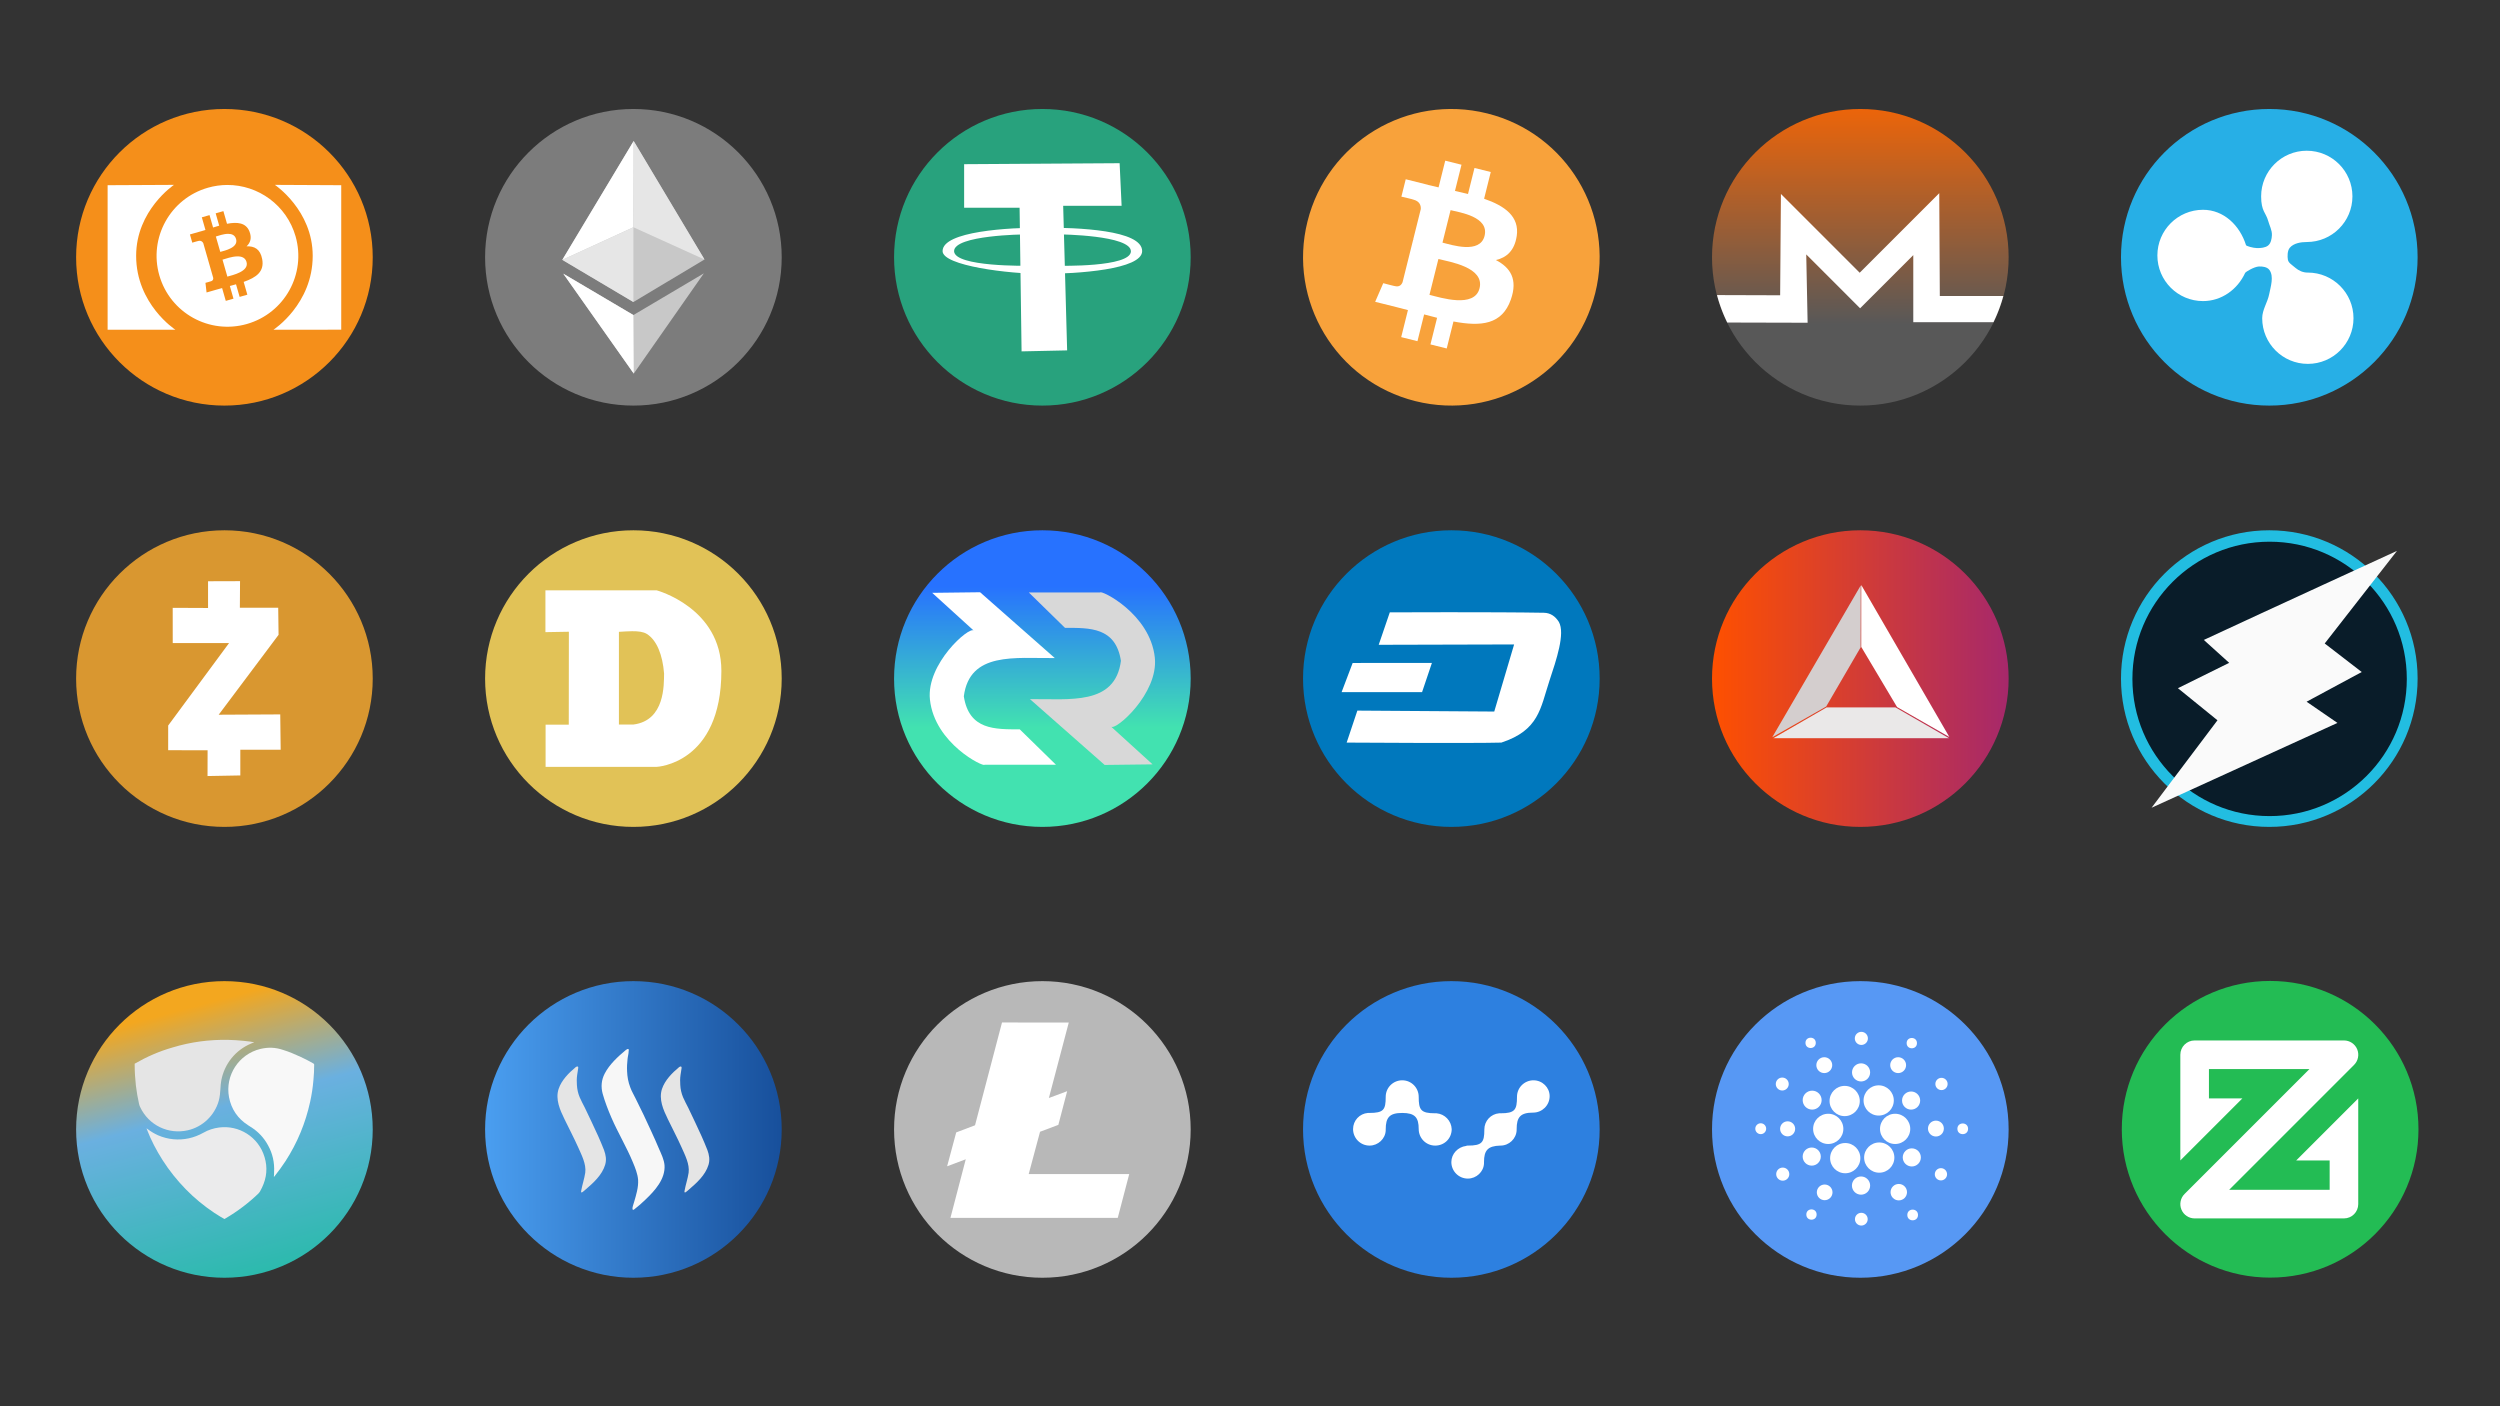 <?xml version='1.0' encoding='utf-8'?>
<svg xmlns:xlink="http://www.w3.org/1999/xlink" xmlns="http://www.w3.org/2000/svg" width="1920" height="1080" viewBox="0 0 508 285.75" version="1.1" id="svg8"><rect x="0" y="0" width="508" height="285.75" fill="#333333" stroke="none"/> <defs id="defs2"> <linearGradient id="linearGradient5650"> <stop style="stop-color:#4a9ef0;stop-opacity:1" offset="0" id="stop5646"/> <stop style="stop-color:#174f9b;stop-opacity:1" offset="1" id="stop5648"/> </linearGradient> <linearGradient id="linearGradient5620"> <stop style="stop-color:#fe5000;stop-opacity:1;" offset="0" id="stop5616"/> <stop style="stop-color:#a6286b;stop-opacity:1" offset="1" id="stop5618"/> </linearGradient> <linearGradient id="linearGradient5571"> <stop style="stop-color:#2772ff;stop-opacity:1" offset="0" id="stop5567"/> <stop style="stop-color:#42e2b0;stop-opacity:1" offset="1" id="stop5569"/> </linearGradient> <linearGradient id="linearGradient5519"> <stop style="stop-color:#fe6600;stop-opacity:1" offset="0" id="stop5515"/> <stop style="stop-color:#585858;stop-opacity:1" offset="1" id="stop5517"/> </linearGradient> <linearGradient id="linearGradient5489"> <stop style="stop-color:#f3a71f;stop-opacity:1" offset="0" id="stop5485"/> <stop style="stop-color:#6ab0e0;stop-opacity:1" offset="0.38" id="stop5513"/> <stop style="stop-color:#2cbaad;stop-opacity:1" offset="1" id="stop5487"/> </linearGradient> <linearGradient id="linearGradient-1" y2="100%" x2="50%" y1="-3.936%" x1="50%"> <stop id="stop252" offset="0%" stop-color="#FFFFFF"/> <stop id="stop254" offset="100%" stop-color="#F8F8F8"/> </linearGradient> <ellipse ry="78.586" rx="78.568" cy="78.586" cx="78.568" id="path-2"/> <filter id="filter-3" filterUnits="objectBoundingBox" height="139.4%" width="139.5%" y="-12.7%" x="-19.7%"> <feOffset id="feOffset258" result="shadowOffsetOuter1" in="SourceAlpha" dy="11" dx="0"/> <feGaussianBlur id="feGaussianBlur260" result="shadowBlurOuter1" in="shadowOffsetOuter1" stdDeviation="8.5"/> <feComposite id="feComposite262" result="shadowBlurOuter1" operator="out" in2="SourceAlpha" in="shadowBlurOuter1"/> <feColorMatrix id="feColorMatrix264" in="shadowBlurOuter1" type="matrix" values="0 0 0 0 0 0 0 0 0 0 0 0 0 0 0 0 0 0 0.03 0"/> </filter> <linearGradient id="linearGradient-4" y2="100%" x2="50%" y1="0%" x1="50%"> <stop id="stop267" offset="0%" stop-color="#F8F8F8"/> <stop id="stop269" offset="100%" stop-color="#FFFFFF"/> </linearGradient> <ellipse ry="67.359" rx="67.344" cy="78.359" cx="78.344" id="path-5"/> <filter id="filter-6" filterUnits="objectBoundingBox" height="103.0%" width="101.5%" y="-0.7%" x="-0.7%"> <feOffset id="feOffset273" result="shadowOffsetOuter1" in="SourceAlpha" dy="2" dx="0"/> <feComposite id="feComposite275" result="shadowOffsetOuter1" operator="out" in2="SourceAlpha" in="shadowOffsetOuter1"/> <feColorMatrix id="feColorMatrix277" in="shadowOffsetOuter1" type="matrix" values="0 0 0 0 1 0 0 0 0 1 0 0 0 0 1 0 0 0 0.181 0"/> </filter> <ellipse ry="78.586" rx="78.568" cy="78.586" cx="78.568" id="path-7"/> <filter id="filter-8" filterUnits="objectBoundingBox" height="139.4%" width="139.5%" y="-12.7%" x="-19.7%"> <feOffset id="feOffset281" result="shadowOffsetOuter1" in="SourceAlpha" dy="11" dx="0"/> <feGaussianBlur id="feGaussianBlur283" result="shadowBlurOuter1" in="shadowOffsetOuter1" stdDeviation="8.5"/> <feComposite id="feComposite285" result="shadowBlurOuter1" operator="out" in2="SourceAlpha" in="shadowBlurOuter1"/> <feColorMatrix id="feColorMatrix287" in="shadowBlurOuter1" type="matrix" values="0 0 0 0 0 0 0 0 0 0 0 0 0 0 0 0 0 0 0.03 0"/> </filter> <ellipse ry="67.359" rx="67.344" cy="78.586" cx="78.568" id="path-9"/> <filter id="filter-10" filterUnits="objectBoundingBox" height="103.0%" width="101.5%" y="-0.7%" x="-0.7%"> <feOffset id="feOffset291" result="shadowOffsetOuter1" in="SourceAlpha" dy="2" dx="0"/> <feComposite id="feComposite293" result="shadowOffsetOuter1" operator="out" in2="SourceAlpha" in="shadowOffsetOuter1"/> <feColorMatrix id="feColorMatrix295" in="shadowOffsetOuter1" type="matrix" values="0 0 0 0 1 0 0 0 0 1 0 0 0 0 1 0 0 0 0.181 0"/> </filter> <ellipse ry="78.586" rx="78.568" cy="78.586" cx="78.568" id="path-11"/> <filter id="filter-12" filterUnits="objectBoundingBox" height="139.4%" width="139.5%" y="-12.7%" x="-19.7%"> <feOffset id="feOffset299" result="shadowOffsetOuter1" in="SourceAlpha" dy="11" dx="0"/> <feGaussianBlur id="feGaussianBlur301" result="shadowBlurOuter1" in="shadowOffsetOuter1" stdDeviation="8.5"/> <feComposite id="feComposite303" result="shadowBlurOuter1" operator="out" in2="SourceAlpha" in="shadowBlurOuter1"/> <feColorMatrix id="feColorMatrix305" in="shadowBlurOuter1" type="matrix" values="0 0 0 0 0 0 0 0 0 0 0 0 0 0 0 0 0 0 0.03 0"/> </filter> <ellipse ry="67.359" rx="67.344" cy="78.609" cx="78.594" id="path-13"/> <filter id="filter-14" filterUnits="objectBoundingBox" height="103.0%" width="101.5%" y="-0.7%" x="-0.7%"> <feOffset id="feOffset309" result="shadowOffsetOuter1" in="SourceAlpha" dy="2" dx="0"/> <feComposite id="feComposite311" result="shadowOffsetOuter1" operator="out" in2="SourceAlpha" in="shadowOffsetOuter1"/> <feColorMatrix id="feColorMatrix313" in="shadowOffsetOuter1" type="matrix" values="0 0 0 0 1 0 0 0 0 1 0 0 0 0 1 0 0 0 0.181 0"/> </filter> <ellipse ry="78.586" rx="78.568" cy="78.586" cx="78.568" id="path-15"/> <filter id="filter-16" filterUnits="objectBoundingBox" height="139.4%" width="139.5%" y="-12.7%" x="-19.7%"> <feOffset id="feOffset317" result="shadowOffsetOuter1" in="SourceAlpha" dy="11" dx="0"/> <feGaussianBlur id="feGaussianBlur319" result="shadowBlurOuter1" in="shadowOffsetOuter1" stdDeviation="8.5"/> <feComposite id="feComposite321" result="shadowBlurOuter1" operator="out" in2="SourceAlpha" in="shadowBlurOuter1"/> <feColorMatrix id="feColorMatrix323" in="shadowBlurOuter1" type="matrix" values="0 0 0 0 0 0 0 0 0 0 0 0 0 0 0 0 0 0 0.03 0"/> </filter> <ellipse ry="67.359" rx="67.344" cy="78.609" cx="78.594" id="path-17"/> <filter id="filter-18" filterUnits="objectBoundingBox" height="103.0%" width="101.5%" y="-0.7%" x="-0.7%"> <feOffset id="feOffset327" result="shadowOffsetOuter1" in="SourceAlpha" dy="2" dx="0"/> <feComposite id="feComposite329" result="shadowOffsetOuter1" operator="out" in2="SourceAlpha" in="shadowOffsetOuter1"/> <feColorMatrix id="feColorMatrix331" in="shadowOffsetOuter1" type="matrix" values="0 0 0 0 1 0 0 0 0 1 0 0 0 0 1 0 0 0 0.181 0"/> </filter> <ellipse ry="78.586" rx="78.568" cy="78.586" cx="78.568" id="path-19"/> <filter id="filter-20" filterUnits="objectBoundingBox" height="139.4%" width="139.5%" y="-12.7%" x="-19.7%"> <feOffset id="feOffset335" result="shadowOffsetOuter1" in="SourceAlpha" dy="11" dx="0"/> <feGaussianBlur id="feGaussianBlur337" result="shadowBlurOuter1" in="shadowOffsetOuter1" stdDeviation="8.5"/> <feComposite id="feComposite339" result="shadowBlurOuter1" operator="out" in2="SourceAlpha" in="shadowBlurOuter1"/> <feColorMatrix id="feColorMatrix341" in="shadowBlurOuter1" type="matrix" values="0 0 0 0 0 0 0 0 0 0 0 0 0 0 0 0 0 0 0.03 0"/> </filter> <ellipse ry="67.359" rx="67.344" cy="78.609" cx="78.594" id="path-21"/> <filter id="filter-22" filterUnits="objectBoundingBox" height="103.0%" width="101.5%" y="-0.7%" x="-0.7%"> <feOffset id="feOffset345" result="shadowOffsetOuter1" in="SourceAlpha" dy="2" dx="0"/> <feComposite id="feComposite347" result="shadowOffsetOuter1" operator="out" in2="SourceAlpha" in="shadowOffsetOuter1"/> <feColorMatrix id="feColorMatrix349" in="shadowOffsetOuter1" type="matrix" values="0 0 0 0 1 0 0 0 0 1 0 0 0 0 1 0 0 0 0.181 0"/> </filter> <ellipse ry="67.359" rx="67.344" cy="67.359" cx="67.344" id="path-23"/> <filter id="filter-24" filterUnits="objectBoundingBox" height="103.0%" width="101.5%" y="-0.7%" x="-0.7%"> <feOffset id="feOffset353" result="shadowOffsetOuter1" in="SourceAlpha" dy="2" dx="0"/> <feComposite id="feComposite355" result="shadowOffsetOuter1" operator="out" in2="SourceAlpha" in="shadowOffsetOuter1"/> <feColorMatrix id="feColorMatrix357" in="shadowOffsetOuter1" type="matrix" values="0 0 0 0 1 0 0 0 0 1 0 0 0 0 1 0 0 0 0.181 0"/> </filter> <ellipse ry="78.586" rx="78.568" cy="78.586" cx="78.568" id="path-25"/> <filter id="filter-26" filterUnits="objectBoundingBox" height="139.4%" width="139.5%" y="-12.7%" x="-19.7%"> <feOffset id="feOffset361" result="shadowOffsetOuter1" in="SourceAlpha" dy="11" dx="0"/> <feGaussianBlur id="feGaussianBlur363" result="shadowBlurOuter1" in="shadowOffsetOuter1" stdDeviation="8.5"/> <feComposite id="feComposite365" result="shadowBlurOuter1" operator="out" in2="SourceAlpha" in="shadowBlurOuter1"/> <feColorMatrix id="feColorMatrix367" in="shadowBlurOuter1" type="matrix" values="0 0 0 0 0 0 0 0 0 0 0 0 0 0 0 0 0 0 0.03 0"/> </filter> <ellipse ry="67.359" rx="67.344" cy="78.609" cx="78.594" id="path-27"/> <filter id="filter-28" filterUnits="objectBoundingBox" height="103.0%" width="101.5%" y="-0.7%" x="-0.7%"> <feOffset id="feOffset371" result="shadowOffsetOuter1" in="SourceAlpha" dy="2" dx="0"/> <feComposite id="feComposite373" result="shadowOffsetOuter1" operator="out" in2="SourceAlpha" in="shadowOffsetOuter1"/> <feColorMatrix id="feColorMatrix375" in="shadowOffsetOuter1" type="matrix" values="0 0 0 0 1 0 0 0 0 1 0 0 0 0 1 0 0 0 0.181 0"/> </filter> <linearGradient id="linearGradient-29" y2="187.829%" x2="50%" y1="0%" x1="50%"> <stop id="stop378" offset="0%" stop-color="#EEEEEE"/> <stop id="stop380" offset="100%" stop-color="#FFFFFF"/> </linearGradient> <ellipse ry="67.359" rx="67.344" cy="194.78" cx="80.251" id="path-30"/> <filter id="filter-31" filterUnits="objectBoundingBox" height="103.0%" width="101.5%" y="-0.7%" x="-0.7%"> <feOffset id="feOffset384" result="shadowOffsetOuter1" in="SourceAlpha" dy="2" dx="0"/> <feComposite id="feComposite386" result="shadowOffsetOuter1" operator="out" in2="SourceAlpha" in="shadowOffsetOuter1"/> <feColorMatrix id="feColorMatrix388" in="shadowOffsetOuter1" type="matrix" values="0 0 0 0 1 0 0 0 0 1 0 0 0 0 1 0 0 0 0.181 0"/> </filter> <ellipse ry="78.586" rx="78.568" cy="78.586" cx="78.568" id="path-32"/> <filter id="filter-33" filterUnits="objectBoundingBox" height="139.4%" width="139.5%" y="-12.7%" x="-19.7%"> <feOffset id="feOffset392" result="shadowOffsetOuter1" in="SourceAlpha" dy="11" dx="0"/> <feGaussianBlur id="feGaussianBlur394" result="shadowBlurOuter1" in="shadowOffsetOuter1" stdDeviation="8.5"/> <feComposite id="feComposite396" result="shadowBlurOuter1" operator="out" in2="SourceAlpha" in="shadowBlurOuter1"/> <feColorMatrix id="feColorMatrix398" in="shadowBlurOuter1" type="matrix" values="0 0 0 0 0 0 0 0 0 0 0 0 0 0 0 0 0 0 0.03 0"/> </filter> <ellipse ry="67.359" rx="67.344" cy="78.609" cx="78.594" id="path-34"/> <filter id="filter-35" filterUnits="objectBoundingBox" height="103.0%" width="101.5%" y="-0.7%" x="-0.7%"> <feOffset id="feOffset402" result="shadowOffsetOuter1" in="SourceAlpha" dy="2" dx="0"/> <feComposite id="feComposite404" result="shadowOffsetOuter1" operator="out" in2="SourceAlpha" in="shadowOffsetOuter1"/> <feColorMatrix id="feColorMatrix406" in="shadowOffsetOuter1" type="matrix" values="0 0 0 0 1 0 0 0 0 1 0 0 0 0 1 0 0 0 0.181 0"/> </filter> <linearGradient id="linearGradient-36" y2="-34.868%" x2="146.056%" y1="100%" x1="0%"> <stop id="stop409" offset="0%" stop-color="#00FFC8"/> <stop id="stop411" offset="100%" stop-color="#0072FF"/> </linearGradient> <linearGradient id="linearGradient-37" y2="-34.868%" x2="146.056%" y1="118.099%" x1="-18.034%"> <stop id="stop414" offset="0%" stop-color="#00FFC8"/> <stop id="stop416" offset="100%" stop-color="#0072FF"/> </linearGradient> <linearGradient id="linearGradient-38" y2="-34.868%" x2="146.056%" y1="93.503%" x1="6.025%"> <stop id="stop419" offset="0%" stop-color="#00FFC8"/> <stop id="stop421" offset="100%" stop-color="#0072FF"/> </linearGradient> <linearGradient id="linearGradient-39" y2="100%" x2="0%" y1="0%" x1="100%"> <stop id="stop424" offset="0%" stop-color="#0000FF"/> <stop id="stop426" offset="100%" stop-color="#FF00FF"/> </linearGradient> <linearGradient id="linearGradient-40" y2="0%" x2="100%" y1="107.574%" x1="-14.268%"> <stop id="stop429" offset="0%" stop-color="#02FDFF"/> <stop id="stop431" offset="100%" stop-color="#FF02FF"/> </linearGradient> <linearGradient id="linearGradient-41" y2="0%" x2="100%" y1="125.337%" x1="-32.727%"> <stop id="stop434" offset="0%" stop-color="#6F00FF"/> <stop id="stop436" offset="100%" stop-color="#FF0064"/> </linearGradient> <linearGradient id="linearGradient-42" y2="0%" x2="121.282%" y1="144.215%" x1="-47.019%"> <stop id="stop439" offset="0%" stop-color="#6F00FF"/> <stop id="stop441" offset="100%" stop-color="#FF0064"/> </linearGradient> <linearGradient id="linearGradient-43" y2="17.569%" x2="100%" y1="171.192%" x1="-63.079%"> <stop id="stop444" offset="0%" stop-color="#6F00FF"/> <stop id="stop446" offset="100%" stop-color="#F8006C"/> <stop id="stop448" offset="100%" stop-color="#FF0064"/> </linearGradient> <linearGradient id="linearGradient-44" y2="100%" x2="-5.827%" y1="-36.317%" x1="135.701%"> <stop id="stop451" offset="0%" stop-color="#00FFFF"/> <stop id="stop453" offset="100%" stop-color="#0000FF"/> </linearGradient> <linearGradient id="linearGradient-45" y2="7.142%" x2="100%" y1="141.607%" x1="-41.087%"> <stop id="stop456" offset="0%" stop-color="#FFFF00"/> <stop id="stop458" offset="100%" stop-color="#FF00FF"/> </linearGradient> <linearGradient xlink:href="#linearGradient5489" id="linearGradient5491" x1="1058.965" y1="244.544" x2="1087.955" y2="353.308" gradientUnits="userSpaceOnUse" gradientTransform="matrix(0.496,0,0,0.496,-484.369,94.055)"/> <linearGradient xlink:href="#linearGradient5519" id="linearGradient5521" x1="410.866" y1="-11.352" x2="410.866" y2="106.416" gradientUnits="userSpaceOnUse" gradientTransform="matrix(0.418,0,0,0.418,207.049,32.72)"/> <linearGradient xlink:href="#linearGradient5571" id="linearGradient5573" x1="1047.478" y1="-108.127" x2="1047.478" y2="-50.348" gradientUnits="userSpaceOnUse" gradientTransform="matrix(0.496,0,0,0.496,-308.227,184.068)"/> <linearGradient xlink:href="#linearGradient5620" id="linearGradient5622" x1="804.109" y1="298.012" x2="925.652" y2="298.012" gradientUnits="userSpaceOnUse" gradientTransform="matrix(0.496,0,0,0.496,-50.861,1.361)"/> <linearGradient xlink:href="#linearGradient5650" id="linearGradient5652" x1="878.256" y1="487.413" x2="999.799" y2="487.413" gradientUnits="userSpaceOnUse" gradientTransform="matrix(0.496,0,0,0.496,-336.941,-0.948)"/> </defs>  <g id="layer1" transform="translate(0,-11.25)"> <circle style="opacity:1;fill:#d99730;fill-opacity:1;stroke:none;stroke-width:0.067;stroke-miterlimit:4;stroke-dasharray:none;stroke-opacity:1" id="path1812" cx="45.603" cy="149.14" r="30.136"/> <path style="fill:#ffffff;fill-opacity:1;stroke:none;stroke-width:0.082;stroke-linecap:butt;stroke-linejoin:miter;stroke-miterlimit:4;stroke-dasharray:none;stroke-opacity:1" d="m 42.275,129.36 v 5.433 l -7.182,-0.032 0.006,7.159 11.442,0.003 -12.366,16.749 -0.004,5.023 8.011,0.006 -0.013,5.24 6.663,-0.122 v -5.228 h 8.2 l -0.087,-7.176 -12.508,0.065 12.167,-16.233 -0.072,-5.508 h -7.792 l 0.036,-5.4 z" id="path1005"/> <circle r="30.136" cy="149.14" cx="378.018" id="circle1814" style="opacity:1;fill:url(#linearGradient5622);fill-opacity:1;stroke:none;stroke-width:0.067;stroke-miterlimit:4;stroke-dasharray:none;stroke-opacity:1"/> <g id="g1354" transform="matrix(0.496,0,0,0.496,-50.861,-2.124)"> <path id="polygon980" d="m 850.885,316.758 -21.87,12.637 h 71.981 l -21.942,-12.637 z" style="fill:#eae8e8;fill-opacity:1;stroke-width:0.57"/> <path id="polygon982" d="m 865.065,266.629 -0.007,25.367 14.672,24.636 21.425,12.268 z" style="fill:#ffffff;fill-opacity:1;stroke-width:0.57"/> <path id="polygon984" d="m 864.848,266.8 -36.243,62.186 22.081,-12.573 14.107,-24.227 z" style="fill:#d4cece;fill-opacity:1;stroke-width:0.57"/> </g> <g id="g1718"/> <circle style="opacity:1;fill:#0078bd;fill-opacity:1;stroke:none;stroke-width:0.067;stroke-miterlimit:4;stroke-dasharray:none;stroke-opacity:1" id="circle2027" cx="294.914" cy="149.14" r="30.136"/> <g id="g1729" transform="translate(-12.386,6.1331946e-6)"> <path style="fill:#ffffff;fill-opacity:1;stroke:none;stroke-width:0.245px;stroke-linecap:butt;stroke-linejoin:miter;stroke-opacity:1" d="m 294.793,135.678 -2.255,6.596 27.516,-0.074 -4.037,13.636 -27.816,-0.191 -2.175,6.5 c 0,0 25.997,0.169 31.438,0 7.653,-2.515 7.927,-6.965 9.756,-12.532 1.429,-4.318 3.239,-9.638 1.93,-11.986 -0.718,-1.143 -1.71,-1.839 -3.049,-1.864 -9.945,-0.184 -31.308,-0.084 -31.308,-0.084 z" id="path1988"/> <path id="path1990" d="m 287.245,145.966 -2.246,5.926 h 16.351 l 2.002,-5.938 z" style="fill:#ffffff;fill-opacity:1;stroke:none;stroke-width:0.245px;stroke-linecap:butt;stroke-linejoin:miter;stroke-opacity:1"/> </g> <circle style="opacity:1;fill:url(#linearGradient5573);fill-opacity:1;stroke:none;stroke-width:0.067;stroke-miterlimit:4;stroke-dasharray:none;stroke-opacity:1" id="circle1816-5" cx="211.811" cy="149.14" r="30.136"/> <path style="fill:#ffffff;fill-opacity:1;stroke:none;stroke-width:0.463px;stroke-linecap:butt;stroke-linejoin:miter;stroke-opacity:1" d="m 199.154,131.594 15.183,13.375 c -8.053,0.08 -17.304,-1.338 -18.488,7.772 1.054,6.862 6.34,6.71 11.366,6.71 l 7.349,7.189 h -14.506 c -0.065,0.577 -10.143,-4.26 -11.097,-13.245 -0.771,-7.261 8.003,-14.929 8.893,-14.011 l -8.435,-7.669 z" id="path2029"/> <path id="path2031" d="m 224.467,166.687 -15.183,-13.375 c 8.052,-0.08 17.303,1.338 18.488,-7.772 -1.054,-6.862 -6.34,-6.71 -11.365,-6.71 l -7.349,-7.189 h 14.506 c 0.065,-0.577 10.143,4.26 11.098,13.245 0.771,7.261 -8.003,14.929 -8.893,14.011 l 8.435,7.669 z" style="fill:#d8d8d8;fill-opacity:1;stroke:none;stroke-width:0.463px;stroke-linecap:butt;stroke-linejoin:miter;stroke-opacity:1"/> <circle r="30.136" cy="63.531" cx="211.811" id="circle2149" style="opacity:1;fill:#28a27d;fill-opacity:1;stroke:none;stroke-width:0.067;stroke-miterlimit:4;stroke-dasharray:none;stroke-opacity:1"/> <path style="opacity:1;fill:#ffffff;fill-opacity:1;stroke:none;stroke-width:1.039;stroke-miterlimit:4;stroke-dasharray:none;stroke-opacity:1" d="m 211.961,57.494 c -6.993,-0.012 -20.427,0.749 -20.427,4.779 0,2.973 13.445,4.642 20.427,4.631 6.884,-0.012 20.125,-0.874 20.125,-4.631 1.1e-4,-4.325 -13.23,-4.768 -20.125,-4.779 z m -3.795,1.389 c -0.272,1.022 0.672,4.703 0.672,6.367 0,0 -14.881,0.28 -14.971,-2.963 0,-3.277 14.298,-3.404 14.298,-3.404 z m 7.314,0 c 0,0 14.323,0.15 14.323,3.447 -0.089,3.263 -14.618,2.92 -14.618,2.92 0,-1.674 0.567,-5.339 0.295,-6.367 z" id="path2502"/> <path style="fill:#ffffff;fill-opacity:1;stroke:none;stroke-width:1.457px;stroke-linecap:butt;stroke-linejoin:miter;stroke-opacity:1" d="m 195.911,44.613 v 8.855 h 11.27 l 0.403,29.182 9.258,-0.201 -0.805,-29.383 h 11.874 l -0.403,-8.654 z" id="path2496"/> <circle style="opacity:1;fill:#e1c257;fill-opacity:1;stroke:none;stroke-width:0.067;stroke-miterlimit:4;stroke-dasharray:none;stroke-opacity:1" id="circle1816-2" cx="128.707" cy="149.14" r="30.136"/> <path style="fill:#ffffff;fill-opacity:1;stroke:none;stroke-width:0.218px;stroke-linecap:butt;stroke-linejoin:miter;stroke-opacity:1" d="m 110.83,131.206 v 8.497 l 4.766,-0.085 -0.021,18.887 h -4.711 v 8.569 h 22.577 c 0,0 13.143,-0.589 13.143,-19.513 0,-12.807 -13.143,-16.355 -13.143,-16.355 z m 17.591,8.306 c 1.301,-0.01 2.31,0.116 3.017,0.557 2.005,1.251 3.205,4.236 3.502,8.034 -0.041,2.238 0.217,9.536 -6.213,10.369 h -2.963 v -18.832 c 0.99,-0.066 1.876,-0.121 2.657,-0.127 z" id="path2541"/> <circle style="opacity:1;fill:#7c7c7c;fill-opacity:1;stroke:none;stroke-width:0.067;stroke-miterlimit:4;stroke-dasharray:none;stroke-opacity:1" id="circle2151" cx="128.707" cy="63.531" r="30.136"/> <path style="fill:#c8c8c8;fill-opacity:1;stroke:none;stroke-width:0.187px;stroke-linecap:butt;stroke-linejoin:miter;stroke-opacity:1" d="m 128.761,39.902 -14.5,24.149 14.448,8.57 14.445,-8.641 z" id="path2529"/> <path style="fill:#c8c8c8;fill-opacity:1;stroke:none;stroke-width:0.187px;stroke-linecap:butt;stroke-linejoin:miter;stroke-opacity:1" d="m 114.461,66.86 14.318,20.301 14.245,-20.369 -14.318,8.477 z" id="path2531"/> <path style="fill:#ffffff;fill-opacity:1;stroke:none;stroke-width:0.187px;stroke-linecap:butt;stroke-linejoin:miter;stroke-opacity:1" d="m 128.706,75.269 0.073,11.892 -14.318,-20.301 z" id="path2533"/> <path style="fill:#ffffff;fill-opacity:1;stroke:none;stroke-width:0.187px;stroke-linecap:butt;stroke-linejoin:miter;stroke-opacity:1" d="m 128.708,57.428 -14.448,6.623 14.5,-24.149 z" id="path2535"/> <path style="fill:#e6e6e6;fill-opacity:1;stroke:none;stroke-width:0.187px;stroke-linecap:butt;stroke-linejoin:miter;stroke-opacity:1" d="M 128.708,57.428 V 72.621 L 114.26,64.051 Z" id="path2537"/> <path style="fill:#e6e6e6;fill-opacity:1;stroke:none;stroke-width:0.187px;stroke-linecap:butt;stroke-linejoin:miter;stroke-opacity:1" d="m 128.708,57.428 14.445,6.552 -14.392,-24.078 z" id="path2539"/> <circle r="30.136" cy="63.531" cx="378.018" id="circle2609" style="opacity:1;fill:url(#linearGradient5521);fill-opacity:1;stroke:none;stroke-width:0.067;stroke-miterlimit:4;stroke-dasharray:none;stroke-opacity:1"/> <path style="fill:#ffffff;fill-opacity:1;stroke:none;stroke-width:0.381px;stroke-linecap:butt;stroke-linejoin:miter;stroke-opacity:1" d="m 394.059,50.499 -16.17,16.17 -16.005,-16.004 -0.158,20.585 -12.831,-0.041 a 30.136,30.136 0 0 0 2.082,5.579 l 16.33,0.043 -0.278,-13.883 10.946,10.946 10.804,-10.804 v 13.632 h 16.294 a 30.136,30.136 0 0 0 2.002,-5.327 h -12.905 z" id="path2607-6"/> <ellipse cy="63.531" cx="461.122" id="circle1067" style="opacity:1;fill:#27afe6;fill-opacity:1;stroke:none;stroke-width:0.067;stroke-miterlimit:4;stroke-dasharray:none;stroke-opacity:1" rx="30.136" ry="30.136"/> <path style="opacity:1;fill:#ffffff;fill-opacity:1;stroke:none;stroke-width:1.077;stroke-miterlimit:4;stroke-dasharray:none;stroke-opacity:1" d="m 468.739,41.876 c -5.122,-2.68e-4 -9.276,4.151 -9.276,9.273 3.6e-4,3.047 0.972,3.311 1.428,4.975 0.266,0.97 0.811,1.915 0.761,2.92 -0.037,0.744 -0.201,1.632 -0.776,2.096 -0.56,0.452 -1.502,0.535 -2.282,0.519 -0.761,-0.015 -2.146,-0.407 -2.205,-0.596 -1.257,-4.019 -4.523,-7.182 -8.734,-7.185 -5.123,-2.71e-4 -9.276,4.153 -9.276,9.276 -2.9e-4,5.123 4.153,9.276 9.276,9.276 3.762,-0.002 7.009,-2.339 8.575,-5.759 0.067,-0.146 1.757,-1.216 2.772,-1.271 0.754,-0.042 1.711,0.098 2.15,0.713 0.946,1.322 0.237,3.407 -0.045,4.877 -0.328,1.712 -1.424,3.181 -1.428,4.924 -2.4e-4,5.123 4.153,9.276 9.276,9.276 5.123,2.64e-4 9.276,-4.153 9.276,-9.276 2.9e-4,-5.123 -4.153,-9.276 -9.276,-9.276 -0.957,0.021 -1.853,-0.394 -2.471,-0.921 -0.897,-0.764 -1.481,-1.046 -1.594,-1.745 -0.092,-0.57 -0.126,-1.769 0.396,-2.382 0.787,-0.925 2.249,-1.164 3.452,-1.163 5.123,0.002 9.276,-4.153 9.276,-9.276 0,-5.122 -4.154,-9.273 -9.276,-9.273 z" id="path2599"/> <circle r="30.136" cy="63.531" cx="45.603" id="circle2763" style="opacity:1;fill:#f58f1a;fill-opacity:1;stroke:none;stroke-width:0.067;stroke-miterlimit:4;stroke-dasharray:none;stroke-opacity:1"/> <path style="fill:#ffffff;fill-opacity:1;stroke:none;stroke-width:0.25px;stroke-linecap:butt;stroke-linejoin:miter;stroke-opacity:1" d="m 35.35,48.816 c 0,0 -7.686,5.146 -7.686,14.419 0,9.823 7.965,15.011 7.965,15.011 L 21.868,78.246 V 48.884 Z" id="path2663"/> <path id="path2665" d="m 55.856,48.816 c 0,0 7.686,5.146 7.686,14.419 0,9.823 -7.965,15.011 -7.965,15.011 l 13.762,-7.61e-4 V 48.884 Z" style="fill:#ffffff;fill-opacity:1;stroke:none;stroke-width:0.25px;stroke-linecap:butt;stroke-linejoin:miter;stroke-opacity:1"/> <g id="g2700" transform="matrix(0.945,0,0,0.945,-207.028,-90.533)" style="opacity:1"> <path id="path10-4" transform="matrix(0.139,0,0,0.139,-438.906,205.978)" d="m 5085.316,-420.863 c -9.915,0.025 -19.993,1.405 -29.996,4.273 -58.189,16.684 -91.839,77.397 -75.141,135.598 16.681,58.198 77.395,91.854 135.578,75.174 58.206,-16.689 91.857,-77.4 75.168,-135.598 -13.822,-48.198 -57.835,-79.567 -105.609,-79.447 z m -6.059,40.477 5.615,19.582 c 15.772,-3.064 29.316,-1.825 34.721,11.902 v 0.002 c 3.973,10.04 1.431,17.478 -4.471,22.979 12.158,-0.53 21.223,4.189 24.162,19.744 3.654,19.317 -8.922,28.386 -28.631,35.281 l 5.664,19.771 -11.918,3.418 -5.588,-19.506 c -3.088,0.889 -6.258,1.769 -9.547,2.639 l 5.619,19.596 -11.908,3.412 -5.684,-19.803 c -2.793,0.782 -5.648,1.547 -8.535,2.371 l -15.51,4.449 -1.715,-14.914 c 0,0 8.857,-2.391 8.666,-2.482 3.368,-0.973 3.57,-3.652 3.346,-5.232 l -8.957,-31.25 c 0.436,-0.129 0.861,-0.249 1.258,-0.363 -0.511,0.073 -0.949,0.184 -1.283,0.277 l -6.398,-22.307 c -1.151,-2.288 -3.525,-4.639 -8.354,-3.256 0.1,-0.204 -8.654,2.486 -8.654,2.486 l -3.652,-12.729 16.441,-4.709 0.014,0.059 c 2.471,-0.71 4.991,-1.485 7.557,-2.277 l -5.609,-19.578 11.912,-3.414 5.502,19.191 c 3.164,-0.976 6.349,-1.957 9.482,-2.855 l -5.467,-19.064 z m 7.422,35.135 c -7.123,-0.021 -15.272,3.047 -19.057,4.133 l 6.822,23.799 c 6.728,-1.93 28.314,-6.419 24.457,-19.885 -1.762,-6.144 -6.682,-8.03 -12.223,-8.047 z m 14.035,34.881 c -8.486,0.156 -18.279,3.758 -22.824,5.061 l 7.521,26.24 c 8.076,-2.324 33.899,-7.907 29.648,-22.705 -1.936,-6.754 -7.745,-8.717 -14.346,-8.596 z" style="fill:#ffffff;fill-opacity:1;stroke-width:3.427"/> </g> <ellipse cy="149.14" cx="461.122" id="circle2784" style="opacity:1;fill:#22bde1;fill-opacity:1;stroke:none;stroke-width:1.016;stroke-miterlimit:4;stroke-dasharray:none;stroke-opacity:1" rx="30.136" ry="30.136"/> <ellipse style="opacity:1;fill:#00d900;fill-opacity:1;stroke:none;stroke-width:0.87;stroke-miterlimit:4;stroke-dasharray:none;stroke-opacity:1" id="path2782" cx="461.223" cy="149.242" rx="25.803" ry="25.803"/> <ellipse cy="149.202" cx="461.184" id="circle2786" style="opacity:1;fill:#091c29;fill-opacity:1;stroke:none;stroke-width:0.939;stroke-miterlimit:4;stroke-dasharray:none;stroke-opacity:1" rx="27.879" ry="27.879"/> <path style="opacity:1;fill:#fafafa;fill-opacity:1;stroke:none;stroke-width:0.802px;stroke-linecap:butt;stroke-linejoin:miter;stroke-opacity:1" d="m 447.817,141.285 5.153,4.654 -10.416,5.153 8.035,6.519 -13.389,17.773 37.767,-17.238 -6.265,-4.309 11.202,-6.034 -7.522,-5.798 14.686,-18.819 c 0,0 -26.275,12.057 -39.25,18.099 z" id="path2780"/> <path id="path10" d="m 324.148,70.821 c -4.025,16.144 -20.378,25.969 -36.526,21.943 -16.141,-4.025 -25.967,-20.377 -21.94,-36.52 4.024,-16.146 20.377,-25.972 36.52,-21.947 16.147,4.025 25.972,20.379 21.947,36.524 z" style="fill:#f8a23b;fill-opacity:1;stroke-width:0.942"/> <path id="path12" d="m 308.198,59.238 c 0.6,-4.01 -2.454,-6.165 -6.629,-7.603 l 1.354,-5.432 -3.307,-0.824 -1.319,5.289 c -0.869,-0.217 -1.762,-0.421 -2.649,-0.623 l 1.328,-5.324 -3.305,-0.824 -1.355,5.43 c -0.72,-0.164 -1.426,-0.326 -2.112,-0.496 v -0.017 l -4.56,-1.139 -0.88,3.531 c 0,0 2.454,0.562 2.402,0.597 1.339,0.334 1.581,1.22 1.541,1.923 l -1.543,6.188 c 0.092,0.024 0.212,0.057 0.344,0.11 -0.11,-0.027 -0.228,-0.057 -0.349,-0.087 l -2.162,8.669 c -0.164,0.407 -0.579,1.017 -1.515,0.785 0.033,0.048 -2.404,-0.6 -2.404,-0.6 l -1.642,3.785 4.303,1.073 c 0.801,0.201 1.585,0.411 2.357,0.608 l -1.369,5.494 3.303,0.824 1.355,-5.436 c 0.902,0.245 1.778,0.471 2.635,0.684 l -1.351,5.41 3.307,0.824 1.369,-5.484 c 5.639,1.067 9.879,0.637 11.664,-4.463 1.438,-4.106 -0.071,-6.474 -3.038,-8.019 2.161,-0.498 3.788,-1.919 4.222,-4.855 z m -7.555,10.593 c -1.022,4.106 -7.936,1.886 -10.177,1.33 l 1.816,-7.279 c 2.242,0.559 9.43,1.667 8.362,5.949 z m 1.023,-10.653 c -0.932,3.735 -6.687,1.837 -8.554,1.372 l 1.646,-6.601 c 1.867,0.465 7.878,1.333 6.907,5.229 z" style="fill:#ffffff;fill-opacity:1;stroke-width:0.942"/> <circle style="opacity:1;fill:url(#linearGradient5652);fill-opacity:1;stroke:none;stroke-width:0.067;stroke-miterlimit:4;stroke-dasharray:none;stroke-opacity:1" id="circle1816" cx="128.707" cy="240.752" r="30.136"/> <path id="Shape" d="m 116.995,228.082 c -1.424,1.187 -2.886,2.654 -3.486,4.439 -0.684,2.103 0.272,4.252 1.19,6.131 0.918,1.925 1.93,3.794 2.802,5.766 0.684,1.551 1.649,3.383 1.424,5.122 -0.187,1.234 -0.6,2.421 -0.825,3.664 -0.187,0.822 0.6,0 0.871,-0.224 1.602,-1.374 3.345,-2.925 3.991,-5.028 0.319,-1.056 0.141,-2.009 -0.225,-3.019 -0.365,-0.963 -0.778,-1.879 -1.19,-2.832 -0.871,-1.925 -1.79,-3.841 -2.708,-5.766 -0.365,-0.682 -0.731,-1.421 -1.059,-2.15 -0.319,-0.776 -0.506,-1.598 -0.553,-2.467 -0.047,-0.682 -0.047,-1.327 0.047,-2.009 0.047,-0.505 0.187,-0.963 0.225,-1.467 0.047,-0.299 -0.178,-0.393 -0.506,-0.159 m 21.007,0 c -1.424,1.187 -2.886,2.654 -3.486,4.439 -0.684,2.103 0.272,4.252 1.19,6.131 0.918,1.925 1.93,3.794 2.802,5.766 0.684,1.551 1.649,3.383 1.424,5.122 -0.187,1.234 -0.6,2.421 -0.825,3.664 -0.187,0.822 0.6,0 0.871,-0.224 1.602,-1.374 3.345,-2.925 3.991,-5.028 0.319,-1.056 0.141,-2.009 -0.225,-3.019 -0.365,-0.963 -0.778,-1.879 -1.19,-2.832 -0.871,-1.925 -1.79,-3.841 -2.708,-5.766 -0.365,-0.682 -0.731,-1.421 -1.059,-2.15 -0.319,-0.776 -0.506,-1.598 -0.553,-2.467 -0.047,-0.682 -0.047,-1.327 0.047,-2.009 0.047,-0.505 0.187,-0.963 0.225,-1.467 0.037,-0.299 -0.187,-0.393 -0.506,-0.159" style="fill:#e5e5e5;fill-opacity:1;fill-rule:nonzero;stroke:none;stroke-width:0.43;stroke-miterlimit:4;stroke-dasharray:none;stroke-opacity:1"/> <path id="path478" d="m 127.18,224.605 c -1.602,1.327 -3.345,2.925 -4.31,4.804 -0.684,1.327 -0.778,2.701 -0.412,4.075 0.459,1.645 1.096,3.29 1.79,4.897 1.33,3.066 3.073,5.944 4.357,9.056 0.459,1.093 0.965,2.337 1.059,3.57 0.094,1.505 -0.412,3.112 -0.825,4.523 -0.094,0.411 -0.365,0.963 -0.319,1.374 0.047,0.318 0.225,0.187 0.412,0.047 0.778,-0.598 1.555,-1.28 2.249,-1.963 1.883,-1.785 4.038,-4.159 3.851,-6.953 -0.094,-1.14 -0.637,-2.243 -1.096,-3.29 -0.506,-1.234 -1.059,-2.421 -1.602,-3.617 -1.012,-2.243 -2.061,-4.439 -3.167,-6.636 -0.365,-0.776 -0.825,-1.505 -1.096,-2.29 -0.412,-1.056 -0.6,-2.15 -0.647,-3.243 -0.047,-0.822 0,-1.692 0.094,-2.514 0.047,-0.551 0.225,-1.056 0.225,-1.598 0.122,-0.523 -0.15,-0.561 -0.562,-0.243" style="fill:#f7f7f7;fill-opacity:1;fill-rule:nonzero;stroke:none;stroke-width:0.431"/> <circle cx="45.603" cy="240.752" id="circle1814-0" style="opacity:1;fill:url(#linearGradient5491);fill-opacity:1;stroke:none;stroke-width:0.067;stroke-miterlimit:4;stroke-dasharray:none;stroke-opacity:1" r="30.136"/> <path id="path132" d="m 45.615,258.956 c 0.074,-0.05 0.174,-0.099 0.248,-0.149 2.408,-1.415 4.643,-3.104 6.654,-5.04 0.124,-0.124 0.223,-0.273 0.323,-0.422 0.124,-0.248 0.273,-0.521 0.397,-0.77 0.968,-2.011 1.167,-4.072 0.521,-6.207 -1.241,-4.147 -5.239,-6.53 -9.237,-6.009 -1.142,0.149 -2.21,0.497 -3.203,1.068 -1.912,1.068 -3.948,1.515 -6.108,1.316 -1.068,-0.099 -2.086,-0.372 -3.079,-0.795 -0.77,-0.348 -1.49,-0.77 -2.16,-1.291 -0.05,-0.05 -0.099,-0.074 -0.199,-0.124 0.025,0.099 0.05,0.149 0.074,0.199 0.844,2.185 1.912,4.246 3.178,6.232 1.366,2.135 2.93,4.097 4.693,5.909 1.763,1.813 3.7,3.402 5.81,4.817 0.919,0.596 1.813,1.142 2.086,1.266" class="st0" style="fill:#ebebec;fill-opacity:1;stroke-width:0.248"/> <path id="path134" d="m 55.646,250.389 c 0.099,-0.05 0.149,-0.124 0.199,-0.199 0.77,-0.968 1.49,-1.962 2.16,-2.98 2.408,-3.724 4.072,-7.747 5.016,-12.067 0.323,-1.465 0.546,-2.955 0.67,-4.445 0.099,-1.018 0.149,-2.036 0.149,-3.054 0,-0.074 0,-0.149 -0.025,-0.199 -0.099,-0.05 -0.199,-0.124 -0.273,-0.174 -0.795,-0.447 -1.589,-0.869 -2.408,-1.241 -1.192,-0.546 -2.384,-1.068 -3.625,-1.44 -1.515,-0.521 -3.029,-0.571 -4.593,-0.199 -4.395,1.068 -7.201,5.363 -6.381,9.808 0.472,2.458 1.788,4.37 3.898,5.711 0.149,0.099 0.298,0.174 0.422,0.273 1.539,0.944 2.756,2.21 3.625,3.824 0.919,1.664 1.316,3.476 1.217,5.388 0.025,0.273 -0.025,0.621 -0.05,0.993" class="st1" style="fill:#f8f8f8;fill-opacity:1;stroke-width:0.248"/> <path id="path136" d="m 27.365,227.397 v 0.248 c 0,1.415 0.099,2.806 0.248,4.196 0.149,1.266 0.372,2.508 0.646,3.749 0.05,0.223 0.124,0.422 0.223,0.621 1.713,3.675 5.711,5.612 9.659,4.718 3.004,-0.67 5.463,-3.004 6.307,-5.984 0.223,-0.819 0.298,-1.664 0.348,-2.508 0.025,-0.571 0.074,-1.117 0.174,-1.664 0.646,-3.377 2.905,-6.158 6.058,-7.474 0.174,-0.074 0.348,-0.149 0.546,-0.199 0.025,0 0.074,-0.025 0.05,-0.05 -0.497,-0.174 -3.476,-0.472 -5.264,-0.497 -3.824,-0.074 -7.598,0.422 -11.273,1.539 -2.706,0.77 -5.264,1.887 -7.722,3.302" class="st2" style="fill:#e5e5e5;fill-opacity:1;stroke-width:0.248"/> <ellipse style="opacity:1;fill:#b8b8b8;fill-opacity:1;stroke:none;stroke-width:0.067;stroke-miterlimit:4;stroke-dasharray:none;stroke-opacity:1" id="circle1816-56" cx="211.811" cy="240.752" rx="30.136" ry="30.136"/> <path style="fill:#ffffff;fill-opacity:1;stroke:none;stroke-width:0.044px;stroke-linecap:butt;stroke-linejoin:miter;stroke-opacity:1" d="m 203.608,219.018 -5.482,20.888 -3.825,1.452 -1.846,6.881 3.788,-1.425 -3.112,11.902 h 33.999 l 2.329,-8.894 h -20.426 l 2.304,-8.598 3.721,-1.402 1.79,-6.845 -3.715,1.388 4.04,-15.331 z" id="path2097"/> <circle style="opacity:1;fill:#2d80e0;fill-opacity:1;stroke:none;stroke-width:0.067;stroke-miterlimit:4;stroke-dasharray:none;stroke-opacity:1" id="circle1816-7" cx="294.914" cy="240.752" r="30.136"/> <path style="fill:#ffffff;fill-opacity:1;stroke:none;stroke-width:0.698" class="st0" d="m 311.604,230.766 c -1.816,0 -3.352,1.466 -3.352,3.352 0,2.654 -0.419,3.352 -3.352,3.352 h -0.279 c -1.676,0.14 -3.003,1.536 -3.003,3.282 v 0.07 c 0,2.584 -0.489,3.212 -3.352,3.212 -0.14,0 -0.279,0 -0.349,0.07 -1.676,0.209 -3.003,1.606 -3.003,3.282 0,1.816 1.466,3.352 3.352,3.352 1.746,0 3.212,-1.397 3.282,-3.073 v -0.279 c 0,-2.374 0.768,-3.282 3.282,-3.352 h 0.07 c 1.746,0 3.212,-1.397 3.282,-3.142 v -0.209 c 0,-2.444 0.768,-3.352 3.352,-3.352 1.816,0 3.352,-1.466 3.352,-3.352 0,-1.746 -1.466,-3.212 -3.282,-3.212 z m -19.693,6.704 h -0.279 c -2.933,0 -3.352,-0.698 -3.352,-3.352 0,-1.816 -1.466,-3.352 -3.352,-3.352 -1.816,0 -3.352,1.466 -3.352,3.352 0,2.654 -0.419,3.282 -3.352,3.282 h -0.279 c -1.676,0.14 -3.003,1.536 -3.003,3.282 0,1.816 1.466,3.352 3.352,3.352 1.746,0 3.212,-1.397 3.282,-3.073 v -0.209 c 0,-2.444 0.768,-3.352 3.352,-3.352 2.584,0 3.352,0.908 3.352,3.282 0,1.816 1.466,3.352 3.352,3.352 1.885,0 3.352,-1.466 3.352,-3.352 -0.07,-1.676 -1.397,-3.073 -3.073,-3.212 z" id="path901"/> <circle r="30.136" cy="240.752" cx="378.018" id="circle2153" style="opacity:1;fill:#5798f4;fill-opacity:1;stroke:none;stroke-width:0.067;stroke-miterlimit:4;stroke-dasharray:none;stroke-opacity:1"/> <g transform="matrix(1.55,0,0,1.55,-631.834,784.978)" id="g2247" style="fill:#ffffff;fill-opacity:1"> <circle r="1.982" cy="-351.187" cx="647.31" id="path2157" style="opacity:1;fill:#ffffff;fill-opacity:1;stroke:none;stroke-width:0.512;stroke-miterlimit:4;stroke-dasharray:none;stroke-opacity:1"/> <circle style="opacity:1;fill:#ffffff;fill-opacity:1;stroke:none;stroke-width:0.512;stroke-miterlimit:4;stroke-dasharray:none;stroke-opacity:1" id="circle2159" cx="656.08" cy="-351.187" r="1.982"/> <circle r="1.982" cy="-354.841" cx="649.466" id="circle2161" style="opacity:1;fill:#ffffff;fill-opacity:1;stroke:none;stroke-width:0.512;stroke-miterlimit:4;stroke-dasharray:none;stroke-opacity:1"/> <circle style="opacity:1;fill:#ffffff;fill-opacity:1;stroke:none;stroke-width:0.512;stroke-miterlimit:4;stroke-dasharray:none;stroke-opacity:1" id="circle2163" cx="653.924" cy="-354.914" r="1.982"/> <circle r="1.982" cy="-347.351" cx="649.539" id="circle2165" style="opacity:1;fill:#ffffff;fill-opacity:1;stroke:none;stroke-width:0.512;stroke-miterlimit:4;stroke-dasharray:none;stroke-opacity:1"/> <circle style="opacity:1;fill:#ffffff;fill-opacity:1;stroke:none;stroke-width:0.512;stroke-miterlimit:4;stroke-dasharray:none;stroke-opacity:1" id="circle2167" cx="653.997" cy="-347.424" r="1.982"/> <circle r="1.194" cy="-343.755" cx="651.611" id="circle2169" style="opacity:1;fill:#ffffff;fill-opacity:1;stroke:none;stroke-width:0.308;stroke-miterlimit:4;stroke-dasharray:none;stroke-opacity:1"/> <circle style="opacity:1;fill:#ffffff;fill-opacity:1;stroke:none;stroke-width:0.278;stroke-miterlimit:4;stroke-dasharray:none;stroke-opacity:1" id="circle2171" cx="656.559" cy="-342.889" r="1.078"/> <circle r="1.028" cy="-342.865" cx="646.842" id="circle2173" style="opacity:1;fill:#ffffff;fill-opacity:1;stroke:none;stroke-width:0.265;stroke-miterlimit:4;stroke-dasharray:none;stroke-opacity:1"/> <circle style="opacity:1;fill:#ffffff;fill-opacity:1;stroke:none;stroke-width:0.307;stroke-miterlimit:4;stroke-dasharray:none;stroke-opacity:1" id="circle2175" cx="645.148" cy="-347.556" r="1.188"/> <circle r="1.188" cy="-347.446" cx="658.266" id="circle2177" style="opacity:1;fill:#ffffff;fill-opacity:1;stroke:none;stroke-width:0.307;stroke-miterlimit:4;stroke-dasharray:none;stroke-opacity:1"/> <circle style="opacity:1;fill:#ffffff;fill-opacity:1;stroke:none;stroke-width:0.307;stroke-miterlimit:4;stroke-dasharray:none;stroke-opacity:1" id="circle2179" cx="658.175" cy="-354.9" r="1.188"/> <circle r="1.188" cy="-358.591" cx="651.616" id="circle2181" style="opacity:1;fill:#ffffff;fill-opacity:1;stroke:none;stroke-width:0.307;stroke-miterlimit:4;stroke-dasharray:none;stroke-opacity:1"/> <circle style="opacity:1;fill:#ffffff;fill-opacity:1;stroke:none;stroke-width:0.321;stroke-miterlimit:4;stroke-dasharray:none;stroke-opacity:1" id="circle2183" cx="645.203" cy="-354.955" r="1.242"/> <circle r="0.987" cy="-351.192" cx="641.987" id="circle2185" style="opacity:1;fill:#ffffff;fill-opacity:1;stroke:none;stroke-width:0.255;stroke-miterlimit:4;stroke-dasharray:none;stroke-opacity:1"/> <circle style="opacity:1;fill:#ffffff;fill-opacity:1;stroke:none;stroke-width:0.184;stroke-miterlimit:4;stroke-dasharray:none;stroke-opacity:1" id="circle2187" cx="638.461" cy="-351.21" r="0.713"/> <circle style="opacity:1;fill:#ffffff;fill-opacity:1;stroke:none;stroke-width:0.222;stroke-miterlimit:4;stroke-dasharray:none;stroke-opacity:1" id="circle2189" cx="641.348" cy="-345.254" r="0.859"/> <circle r="0.849" cy="-357.066" cx="641.283" id="circle2191" style="opacity:1;fill:#ffffff;fill-opacity:1;stroke:none;stroke-width:0.219;stroke-miterlimit:4;stroke-dasharray:none;stroke-opacity:1"/> <circle style="opacity:1;fill:#ffffff;fill-opacity:1;stroke:none;stroke-width:0.269;stroke-miterlimit:4;stroke-dasharray:none;stroke-opacity:1" id="circle2193" cx="646.792" cy="-359.541" r="1.041"/> <circle r="1.041" cy="-359.541" cx="656.476" id="circle2195" style="opacity:1;fill:#ffffff;fill-opacity:1;stroke:none;stroke-width:0.269;stroke-miterlimit:4;stroke-dasharray:none;stroke-opacity:1"/> <circle style="opacity:1;fill:#ffffff;fill-opacity:1;stroke:none;stroke-width:0.269;stroke-miterlimit:4;stroke-dasharray:none;stroke-opacity:1" id="circle2197" cx="661.427" cy="-351.228" r="1.041"/> <circle style="opacity:1;fill:#ffffff;fill-opacity:1;stroke:none;stroke-width:0.175;stroke-miterlimit:4;stroke-dasharray:none;stroke-opacity:1" id="circle2199" cx="645.002" cy="-362.464" r="0.676"/> <circle r="0.676" cy="-362.428" cx="658.266" id="circle2201" style="opacity:1;fill:#ffffff;fill-opacity:1;stroke:none;stroke-width:0.175;stroke-miterlimit:4;stroke-dasharray:none;stroke-opacity:1"/> <circle style="opacity:1;fill:#ffffff;fill-opacity:1;stroke:none;stroke-width:0.222;stroke-miterlimit:4;stroke-dasharray:none;stroke-opacity:1" id="circle2203" cx="651.652" cy="-363.049" r="0.859"/> <circle r="0.804" cy="-357.075" cx="662.158" id="circle2205" style="opacity:1;fill:#ffffff;fill-opacity:1;stroke:none;stroke-width:0.208;stroke-miterlimit:4;stroke-dasharray:none;stroke-opacity:1"/> <circle style="opacity:1;fill:#ffffff;fill-opacity:1;stroke:none;stroke-width:0.208;stroke-miterlimit:4;stroke-dasharray:none;stroke-opacity:1" id="circle2207" cx="662.085" cy="-345.235" r="0.804"/> <circle r="0.675" cy="-339.957" cx="645.113" id="circle2209" style="opacity:1;fill:#ffffff;fill-opacity:1;stroke:none;stroke-width:0.174;stroke-miterlimit:4;stroke-dasharray:none;stroke-opacity:1"/> <circle style="opacity:1;fill:#ffffff;fill-opacity:1;stroke:none;stroke-width:0.216;stroke-miterlimit:4;stroke-dasharray:none;stroke-opacity:1" id="circle2211" cx="651.648" cy="-339.348" r="0.836"/> <circle r="0.701" cy="-339.901" cx="658.378" id="circle2213" style="opacity:1;fill:#ffffff;fill-opacity:1;stroke:none;stroke-width:0.181;stroke-miterlimit:4;stroke-dasharray:none;stroke-opacity:1"/> <circle style="opacity:1;fill:#ffffff;fill-opacity:1;stroke:none;stroke-width:0.181;stroke-miterlimit:4;stroke-dasharray:none;stroke-opacity:1" id="circle2215" cx="664.943" cy="-351.197" r="0.701"/> </g> <g id="g1526" transform="translate(-96.313,-3.816)"> <g id="g1535"> <circle transform="matrix(0.496,0,0,0.496,-158.259,377.735)" r="60.771" cy="-268.547" cx="1443.272" id="circle1511" style="opacity:1;fill:#23bc54;fill-opacity:1;stroke:none;stroke-width:0.136;stroke-miterlimit:4;stroke-dasharray:none;stroke-opacity:1"/> <path d="m 562.897,250.873 h 6.801 v 5.962 h -20.421 l 25.387,-25.387 c 0.83,-0.83 1.078,-2.079 0.631,-3.166 -0.451,-1.087 -1.511,-1.795 -2.683,-1.795 h -30.352 c -1.606,0 -2.904,1.299 -2.904,2.904 v 8.867 0 12.61 l 12.61,-12.61 h -6.797 v -5.958 h 20.426 l -25.387,25.387 c -0.83,0.83 -1.078,2.079 -0.631,3.166 0.451,1.087 1.511,1.795 2.683,1.795 h 30.343 c 1.606,0 2.904,-1.299 2.904,-2.904 v -8.871 0 -12.61 z" class="st0" id="XMLID_279_" style="fill:#ffffff;fill-opacity:1;stroke-width:0.045"/> </g> </g> </g> <style id="style130" type="text/css"> .st0{fill:#05CCBB;} .st1{fill:#3BB8E9;} .st2{fill:#F5A81C;} .st3{fill:#211F33;} </style> <style id="style897">.st0{fill:#4a90e2}.st1{fill:#000034}</style> <style id="style2" type="text/css"> .st0{fill:url(#XMLID_3_);} </style> <style id="style1513" type="text/css"> .st0{fill:#3FAD54;} </style> </svg>